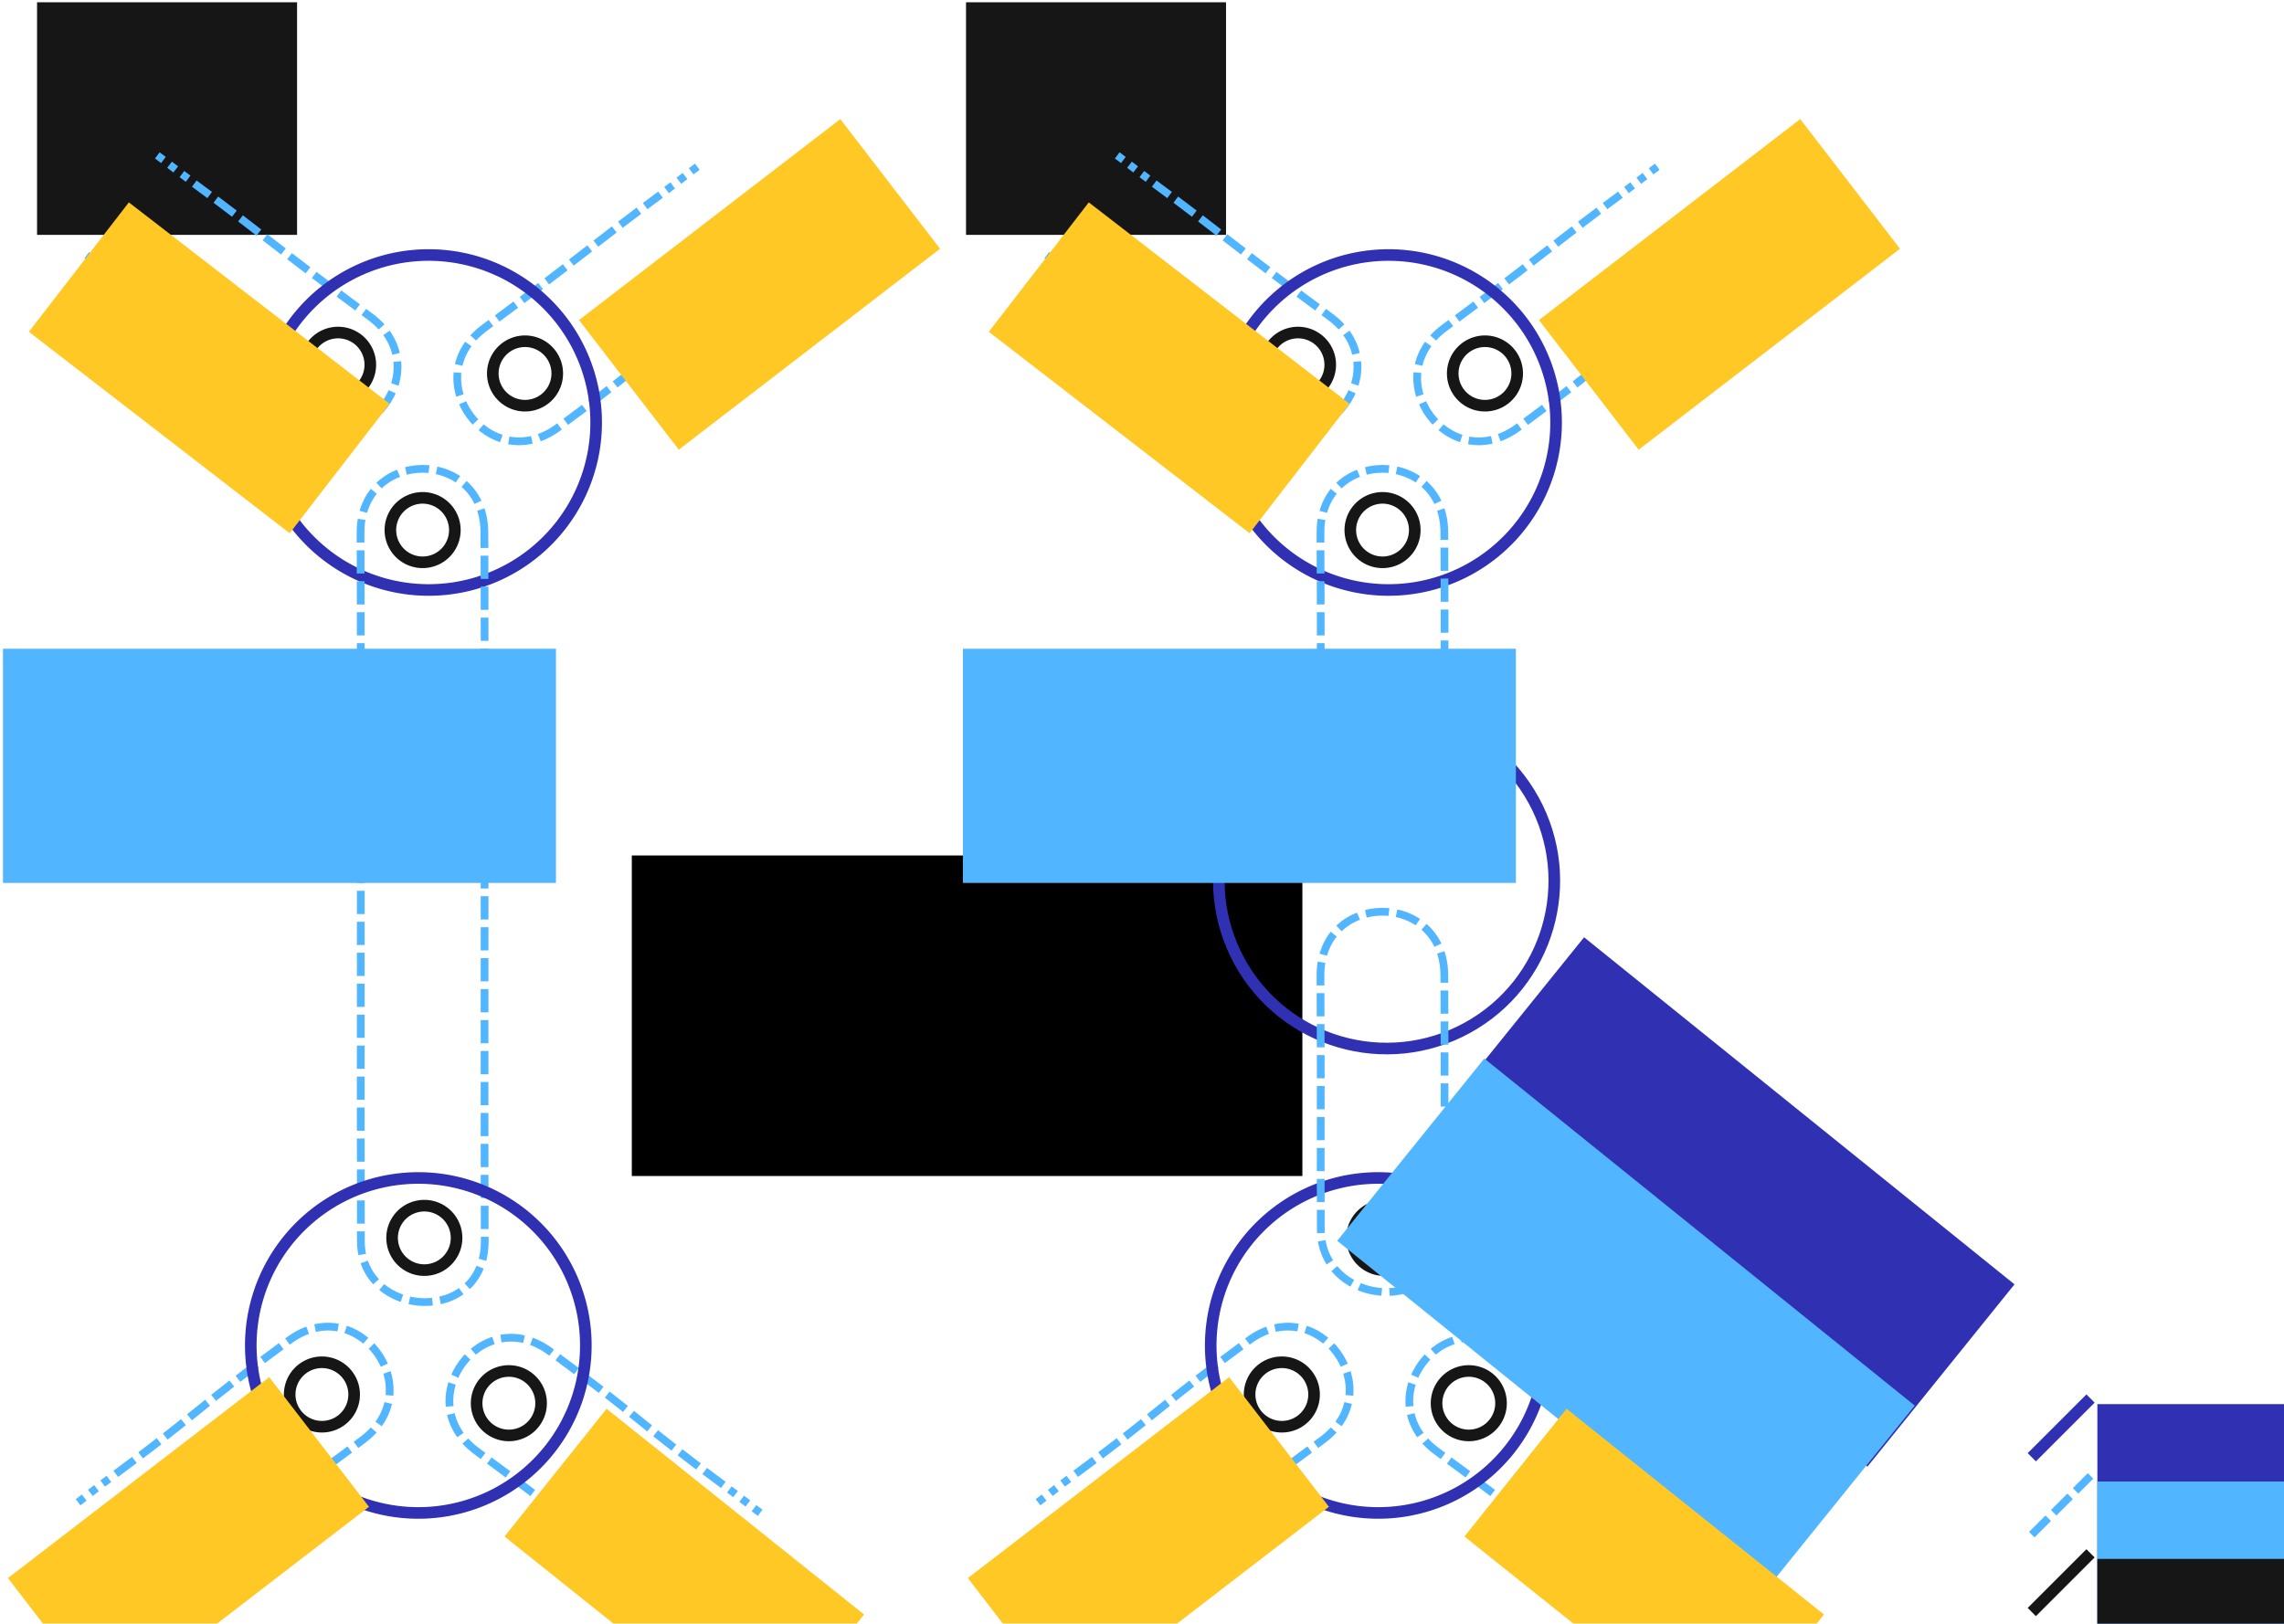 <?xml version="1.0" encoding="UTF-8" standalone="no"?>
<!-- Created with Inkscape (http://www.inkscape.org/) -->

<svg
   xmlns:dc="http://purl.org/dc/elements/1.1/"
   xmlns:cc="http://creativecommons.org/ns#"
   xmlns:rdf="http://www.w3.org/1999/02/22-rdf-syntax-ns#"
   xmlns:svg="http://www.w3.org/2000/svg"
   xmlns="http://www.w3.org/2000/svg"
   xmlns:xlink="http://www.w3.org/1999/xlink"
   xmlns:sodipodi="http://sodipodi.sourceforge.net/DTD/sodipodi-0.dtd"
   xmlns:inkscape="http://www.inkscape.org/namespaces/inkscape"
   width="295.039"
   height="209.776"
   id="svg2"
   version="1.1"
   inkscape:version="0.92.3 (unknown)"
   sodipodi:docname="add_new_node_edge.svg"
   inkscape:export-filename="/home/lucas/Dropbox/HITS/genesis/doc/img/tree/add_new_node_edge.png"
   inkscape:export-xdpi="201.76855"
   inkscape:export-ydpi="201.76855">
  <defs
     id="defs4">
    <linearGradient
       gradientTransform="translate(-180.06,391.952)"
       y2="47.948"
       x2="362.668"
       y1="169.715"
       x1="85.564"
       gradientUnits="userSpaceOnUse"
       id="linearGradient3851"
       xlink:href="#linearGradient3792"
       inkscape:collect="always" />
    <linearGradient
       id="linearGradient3792">
      <stop
         style="stop-color:#ffee6f;stop-opacity:1;"
         offset="0"
         id="stop3794" />
      <stop
         style="stop-color:#ffee6f;stop-opacity:0;"
         offset="1"
         id="stop3796" />
    </linearGradient>
    <linearGradient
       inkscape:collect="always"
       xlink:href="#linearGradient3792"
       id="linearGradient3798"
       x1="85.564"
       y1="169.715"
       x2="362.668"
       y2="47.948"
       gradientUnits="userSpaceOnUse" />
  </defs>
  <sodipodi:namedview
     id="base"
     pagecolor="#ffffff"
     bordercolor="#666666"
     borderopacity="1.0"
     inkscape:pageopacity="0.0"
     inkscape:pageshadow="2"
     inkscape:zoom="2.8"
     inkscape:cx="116.60735"
     inkscape:cy="107.34549"
     inkscape:document-units="px"
     inkscape:current-layer="layer1"
     showgrid="false"
     inkscape:snap-bbox="true"
     inkscape:bbox-paths="true"
     inkscape:bbox-nodes="true"
     inkscape:snap-bbox-edge-midpoints="true"
     inkscape:snap-bbox-midpoints="true"
     inkscape:window-width="1694"
     inkscape:window-height="1388"
     inkscape:window-x="51"
     inkscape:window-y="24"
     inkscape:window-maximized="0"
     fit-margin-top="0.5"
     fit-margin-left="0.5"
     fit-margin-right="0.5"
     fit-margin-bottom="0.5"
     inkscape:snap-global="true">
    <inkscape:grid
       type="xygrid"
       id="grid2985"
       empspacing="5"
       visible="true"
       enabled="true"
       snapvisiblegridlinesonly="true"
       originx="-298.96"
       originy="-414.166"
       spacingx="1"
       spacingy="1" />
  </sodipodi:namedview>
  <g
     inkscape:groupmode="layer"
     id="layer4"
     inkscape:label="colors"
     style="display:none"
     transform="translate(-298.96,-428.42)">
    <g
       transform="matrix(0.201,0,0,0.201,320.488,582.325)"
       id="layer1-5"
       inkscape:label="Layer 1">
      <rect
         y="152.362"
         x="82.857"
         height="174.286"
         width="188.571"
         id="rect4123"
         style="fill:#ffc824;fill-opacity:1;stroke:none" />
      <rect
         style="fill:#161616;fill-opacity:1;stroke:none"
         id="rect4633"
         width="188.571"
         height="174.286"
         x="540"
         y="152.362" />
      <rect
         y="173.105"
         x="104.07"
         height="75.761"
         width="75.761"
         id="rect3894"
         style="fill:#ffdd77;fill-opacity:1;stroke:none" />
      <rect
         y="152.362"
         x="311.429"
         height="174.286"
         width="188.571"
         id="rect3758"
         style="fill:#3030b3;fill-opacity:1;stroke:none" />
      <rect
         style="fill:#51b6ff;fill-opacity:1;stroke:none"
         id="rect3920"
         width="75.761"
         height="75.761"
         x="337.513"
         y="173.105" />
    </g>
  </g>
  <g
     inkscape:label="main"
     inkscape:groupmode="layer"
     id="layer1"
     style="display:inline"
     transform="translate(-298.96,-428.42)">
    <g
       transform="matrix(0.361,-0.932,0.932,0.361,-188.221,657.459)"
       id="g4452"
       inkscape:transform-center-x="-0.6835906"
       inkscape:transform-center-y="12.992762"
       style="stroke:#000000;stroke-width:1.5;stroke-miterlimit:4;stroke-opacity:1;stroke-dasharray:none" />
    <g
       id="g4918"
       transform="matrix(0.895,-0.445,-0.445,-0.895,329.135,1122.573)" />
    <flowRoot
       xml:space="preserve"
       id="flowRoot5000"
       style="font-style:normal;font-variant:normal;font-weight:normal;font-stretch:normal;line-height:0.01%;font-family:'Ubuntu Mono';-inkscape-font-specification:'Ubuntu Mono';letter-spacing:0px;word-spacing:0px;fill:#000000;fill-opacity:1;stroke:none"><flowRegion
         id="flowRegion5002"><rect
           id="rect5004"
           width="86.621"
           height="41.416"
           x="380.575"
           y="538.952" /></flowRegion><flowPara
         id="flowPara5006"
         style="font-size:10px;line-height:2.54"> </flowPara></flowRoot>    <flowRoot
       transform="translate(-70.01,-117.309)"
       style="font-style:normal;font-variant:normal;font-weight:normal;font-stretch:normal;line-height:0.01%;font-family:'Open Sans';-inkscape-font-specification:'Open Sans';letter-spacing:0px;word-spacing:0px;display:inline;fill:#161616;fill-opacity:1;stroke:none"
       id="flowRoot5097-1"
       xml:space="preserve"><flowRegion
         id="flowRegion5099-0"><rect
           style="font-style:normal;font-variant:normal;font-weight:normal;font-stretch:normal;font-family:'Open Sans';-inkscape-font-specification:'Open Sans';fill:#161616;fill-opacity:1"
           y="546.023"
           x="373.756"
           height="30.052"
           width="33.588"
           id="rect5101-4" /></flowRegion><flowPara
         style="font-size:10px;line-height:100%;fill:#161616;fill-opacity:1"
         id="flowPara5103-2">Before</flowPara></flowRoot>    <g
       id="g4327"
       transform="matrix(0.002,1,1,-0.002,48.996,-27.124)" />
    <g
       transform="matrix(0,1,-1,0,919.142,11.814)"
       id="g4414" />
    <flowRoot
       xml:space="preserve"
       id="flowRoot4129"
       style="font-style:normal;font-variant:normal;font-weight:normal;font-stretch:normal;line-height:0.01%;font-family:'Open Sans';-inkscape-font-specification:'Open Sans';letter-spacing:0px;word-spacing:0px;display:inline;fill:#161616;fill-opacity:1;stroke:none"
       transform="translate(49.99,-117.309)"><flowRegion
         id="flowRegion4131"><rect
           id="rect4133"
           width="33.588"
           height="30.052"
           x="373.756"
           y="546.023"
           style="font-style:normal;font-variant:normal;font-weight:normal;font-stretch:normal;font-family:'Open Sans';-inkscape-font-specification:'Open Sans';fill:#161616;fill-opacity:1" /></flowRegion><flowPara
         id="flowPara4135"
         style="font-size:10px;line-height:100%;fill:#161616;fill-opacity:1">After</flowPara></flowRoot>    <g
       id="g4644"
       transform="translate(-6,0)">
      <g
         transform="matrix(0,-1,1,0,-145.915,962.27)"
         id="g3959">
        <path
           sodipodi:nodetypes="cssc"
           inkscape:connector-curvature="0"
           id="path4958"
           d="m 497.273,466.845 c -8.3,11.274 -8.331,10.275 -17.224,22.355 -6.521,8.858 6.363,18.344 12.885,9.486 8.893,-12.08 11.264,-14.659 17.192,-22.712"
           style="fill:none;stroke:#51b6ff;stroke-width:1;stroke-linecap:butt;stroke-linejoin:miter;stroke-miterlimit:4;stroke-opacity:1;stroke-dasharray:3, 1;stroke-dashoffset:0;marker-start:none"
           inkscape:transform-center-y="-25.299858"
           inkscape:transform-center-x="-18.564446" />
        <path
           inkscape:transform-center-x="-18.564446"
           inkscape:transform-center-y="25.299859"
           style="fill:none;stroke:#51b6ff;stroke-width:1;stroke-linecap:butt;stroke-linejoin:miter;stroke-miterlimit:4;stroke-opacity:1;stroke-dasharray:3, 1;stroke-dashoffset:0;marker-start:none"
           d="m 495.844,545.325 c -8.3,-11.274 -8.331,-10.275 -17.224,-22.355 -6.521,-8.858 6.363,-18.344 12.885,-9.486 8.893,12.08 11.264,14.659 17.192,22.712"
           id="path4980"
           inkscape:connector-curvature="0"
           sodipodi:nodetypes="cssc" />
        <g
           id="g4389"
           transform="matrix(-0.89,0.455,-0.455,-0.89,936.095,752.282)">
          <path
             transform="matrix(0.833,0,0,0.833,111.167,103.227)"
             d="m 240,397.362 a 5,5 0 0 1 -5,5 5,5 0 0 1 -5,-5 5,5 0 0 1 5,-5 5,5 0 0 1 5,5 z"
             sodipodi:ry="5"
             sodipodi:rx="5"
             sodipodi:cy="397.36218"
             sodipodi:cx="235"
             id="path2987"
             style="color:#000000;fill:none;stroke:#161616;stroke-width:1.8;stroke-linecap:butt;stroke-linejoin:miter;stroke-miterlimit:4;stroke-opacity:1;stroke-dasharray:none;stroke-dashoffset:0;marker:none;visibility:visible;display:inline;overflow:visible;enable-background:accumulate"
             sodipodi:type="arc" />
          <path
             transform="matrix(0.833,0,0,0.833,99.167,82.227)"
             d="m 240,397.362 a 5,5 0 0 1 -5,5 5,5 0 0 1 -5,-5 5,5 0 0 1 5,-5 5,5 0 0 1 5,5 z"
             sodipodi:ry="5"
             sodipodi:rx="5"
             sodipodi:cy="397.36218"
             sodipodi:cx="235"
             id="path2987-3"
             style="color:#000000;fill:none;stroke:#161616;stroke-width:1.8;stroke-linecap:butt;stroke-linejoin:miter;stroke-miterlimit:4;stroke-opacity:1;stroke-dasharray:none;stroke-dashoffset:0;marker:none;visibility:visible;display:inline;overflow:visible;enable-background:accumulate"
             sodipodi:type="arc" />
          <path
             transform="matrix(0.833,0,0,0.833,87.167,103.227)"
             d="m 240,397.362 a 5,5 0 0 1 -5,5 5,5 0 0 1 -5,-5 5,5 0 0 1 5,-5 5,5 0 0 1 5,5 z"
             sodipodi:ry="5"
             sodipodi:rx="5"
             sodipodi:cy="397.36218"
             sodipodi:cx="235"
             id="path2987-6"
             style="color:#000000;fill:none;stroke:#161616;stroke-width:1.8;stroke-linecap:butt;stroke-linejoin:miter;stroke-miterlimit:4;stroke-opacity:1;stroke-dasharray:none;stroke-dashoffset:0;marker:none;visibility:visible;display:inline;overflow:visible;enable-background:accumulate"
             sodipodi:type="arc" />
          <path
             transform="matrix(0.866,0,0,0.866,39.424,57.112)"
             d="m 320,427.362 a 25,25 0 0 1 -25,25 25,25 0 0 1 -25,-25 25,25 0 0 1 25,-25 25,25 0 0 1 25,25 z"
             sodipodi:ry="25"
             sodipodi:rx="25"
             sodipodi:cy="427.36218"
             sodipodi:cx="295"
             id="path4293"
             style="color:#000000;fill:none;stroke:#3030b3;stroke-width:1.731;stroke-linecap:butt;stroke-linejoin:miter;stroke-miterlimit:4;stroke-opacity:1;stroke-dasharray:none;stroke-dashoffset:0;marker:none;visibility:visible;display:inline;overflow:visible;enable-background:accumulate"
             sodipodi:type="arc" />
        </g>
        <path
           sodipodi:nodetypes="cc"
           inkscape:connector-curvature="0"
           id="path3909"
           d="m 509.296,536.972 c 1.558,2.116 1.974,2.568 3.012,3.979"
           style="fill:none;stroke:#51b6ff;stroke-width:1;stroke-linecap:butt;stroke-linejoin:miter;stroke-miterlimit:4;stroke-opacity:1;stroke-dasharray:1, 1;stroke-dashoffset:0;marker-start:none"
           inkscape:transform-center-y="4.4328344"
           inkscape:transform-center-x="-3.2527106" />
        <path
           inkscape:transform-center-x="-3.2527106"
           inkscape:transform-center-y="4.4328344"
           style="fill:none;stroke:#51b6ff;stroke-width:1;stroke-linecap:butt;stroke-linejoin:miter;stroke-miterlimit:4;stroke-opacity:1;stroke-dasharray:1, 1;stroke-dashoffset:0;marker-start:none"
           d="m 496.501,546.214 c 1.558,2.116 1.974,2.568 3.012,3.979"
           id="path3911"
           inkscape:connector-curvature="0"
           sodipodi:nodetypes="cc" />
        <path
           inkscape:transform-center-x="-3.2527106"
           inkscape:transform-center-y="-4.4328344"
           style="fill:none;stroke:#51b6ff;stroke-width:1;stroke-linecap:butt;stroke-linejoin:miter;stroke-miterlimit:4;stroke-opacity:1;stroke-dasharray:1, 1;stroke-dashoffset:0;marker-start:none"
           d="m 510.76,475.175 c 1.558,-2.116 1.974,-2.568 3.012,-3.979"
           id="path3913"
           inkscape:connector-curvature="0"
           sodipodi:nodetypes="cc" />
        <path
           sodipodi:nodetypes="cc"
           inkscape:connector-curvature="0"
           id="path3915"
           d="m 497.867,466.068 c 1.558,-2.116 1.974,-2.568 3.012,-3.979"
           style="fill:none;stroke:#51b6ff;stroke-width:1;stroke-linecap:butt;stroke-linejoin:miter;stroke-miterlimit:4;stroke-opacity:1;stroke-dasharray:1, 1;stroke-dashoffset:0;marker-start:none"
           inkscape:transform-center-y="-4.4328344"
           inkscape:transform-center-x="-3.2527106" />
      </g>
    </g>
    <path
       style="fill:none;stroke:#51b6ff;stroke-width:1;stroke-linecap:butt;stroke-linejoin:miter;stroke-miterlimit:4;stroke-opacity:1;stroke-dasharray:3, 1;stroke-dashoffset:0;marker-start:none;display:inline"
       d="m 361.534,497.206 c -0.056,-11 -16.056,-10.918 -16,0.082 0.077,15 -0.007,81.536 0.044,91.536 0.051,10 16.056,10.918 16,-0.082 -0.071,-14 0.033,-76.536 -0.044,-91.536 z"
       id="path4489-5"
       inkscape:connector-curvature="0"
       sodipodi:nodetypes="sssss"
       inkscape:transform-center-y="-30.511496"
       inkscape:transform-center-x="0.15481989" />
    <g
       transform="matrix(-1,0,0,-1,713.326,1085.273)"
       id="g3981">
      <g
         id="g3983"
         transform="matrix(0,-1,1,0,-145.915,962.27)">
        <path
           inkscape:transform-center-x="-18.564446"
           inkscape:transform-center-y="-25.299858"
           style="fill:none;stroke:#51b6ff;stroke-width:1;stroke-linecap:butt;stroke-linejoin:miter;stroke-miterlimit:4;stroke-opacity:1;stroke-dasharray:3, 1;stroke-dashoffset:0;marker-start:none"
           d="m 497.273,466.845 c -8.3,11.274 -8.331,10.275 -17.224,22.355 -6.521,8.858 6.363,18.344 12.885,9.486 8.893,-12.08 11.264,-14.659 17.192,-22.712"
           id="path3985"
           inkscape:connector-curvature="0"
           sodipodi:nodetypes="cssc" />
        <path
           sodipodi:nodetypes="cssc"
           inkscape:connector-curvature="0"
           id="path3987"
           d="m 495.844,545.325 c -8.3,-11.274 -8.331,-10.275 -17.224,-22.355 -6.521,-8.858 6.363,-18.344 12.885,-9.486 8.893,12.08 11.264,14.659 17.192,22.712"
           style="fill:none;stroke:#51b6ff;stroke-width:1;stroke-linecap:butt;stroke-linejoin:miter;stroke-miterlimit:4;stroke-opacity:1;stroke-dasharray:3, 1;stroke-dashoffset:0;marker-start:none"
           inkscape:transform-center-y="25.299859"
           inkscape:transform-center-x="-18.564446" />
        <g
           transform="matrix(-0.89,0.455,-0.455,-0.89,936.095,752.282)"
           id="g3989">
          <path
             sodipodi:type="arc"
             style="color:#000000;fill:none;stroke:#161616;stroke-width:1.8;stroke-linecap:butt;stroke-linejoin:miter;stroke-miterlimit:4;stroke-opacity:1;stroke-dasharray:none;stroke-dashoffset:0;marker:none;visibility:visible;display:inline;overflow:visible;enable-background:accumulate"
             id="path3991"
             sodipodi:cx="235"
             sodipodi:cy="397.36218"
             sodipodi:rx="5"
             sodipodi:ry="5"
             d="m 240,397.362 a 5,5 0 0 1 -5,5 5,5 0 0 1 -5,-5 5,5 0 0 1 5,-5 5,5 0 0 1 5,5 z"
             transform="matrix(0.833,0,0,0.833,111.167,103.227)" />
          <path
             sodipodi:type="arc"
             style="color:#000000;fill:none;stroke:#161616;stroke-width:1.8;stroke-linecap:butt;stroke-linejoin:miter;stroke-miterlimit:4;stroke-opacity:1;stroke-dasharray:none;stroke-dashoffset:0;marker:none;visibility:visible;display:inline;overflow:visible;enable-background:accumulate"
             id="path3993"
             sodipodi:cx="235"
             sodipodi:cy="397.36218"
             sodipodi:rx="5"
             sodipodi:ry="5"
             d="m 240,397.362 a 5,5 0 0 1 -5,5 5,5 0 0 1 -5,-5 5,5 0 0 1 5,-5 5,5 0 0 1 5,5 z"
             transform="matrix(0.833,0,0,0.833,99.167,82.227)" />
          <path
             sodipodi:type="arc"
             style="color:#000000;fill:none;stroke:#161616;stroke-width:1.8;stroke-linecap:butt;stroke-linejoin:miter;stroke-miterlimit:4;stroke-opacity:1;stroke-dasharray:none;stroke-dashoffset:0;marker:none;visibility:visible;display:inline;overflow:visible;enable-background:accumulate"
             id="path3995"
             sodipodi:cx="235"
             sodipodi:cy="397.36218"
             sodipodi:rx="5"
             sodipodi:ry="5"
             d="m 240,397.362 a 5,5 0 0 1 -5,5 5,5 0 0 1 -5,-5 5,5 0 0 1 5,-5 5,5 0 0 1 5,5 z"
             transform="matrix(0.833,0,0,0.833,87.167,103.227)" />
          <path
             sodipodi:type="arc"
             style="color:#000000;fill:none;stroke:#3030b3;stroke-width:1.731;stroke-linecap:butt;stroke-linejoin:miter;stroke-miterlimit:4;stroke-opacity:1;stroke-dasharray:none;stroke-dashoffset:0;marker:none;visibility:visible;display:inline;overflow:visible;enable-background:accumulate"
             id="path3997"
             sodipodi:cx="295"
             sodipodi:cy="427.36218"
             sodipodi:rx="25"
             sodipodi:ry="25"
             d="m 320,427.362 a 25,25 0 0 1 -25,25 25,25 0 0 1 -25,-25 25,25 0 0 1 25,-25 25,25 0 0 1 25,25 z"
             transform="matrix(0.866,0,0,0.866,39.424,57.112)" />
        </g>
        <path
           inkscape:transform-center-x="-3.2527106"
           inkscape:transform-center-y="4.4328344"
           style="fill:none;stroke:#51b6ff;stroke-width:1;stroke-linecap:butt;stroke-linejoin:miter;stroke-miterlimit:4;stroke-opacity:1;stroke-dasharray:1, 1;stroke-dashoffset:0;marker-start:none"
           d="m 509.296,536.972 c 1.558,2.116 1.974,2.568 3.012,3.979"
           id="path3999"
           inkscape:connector-curvature="0"
           sodipodi:nodetypes="cc" />
        <path
           sodipodi:nodetypes="cc"
           inkscape:connector-curvature="0"
           id="path4001"
           d="m 496.501,546.214 c 1.558,2.116 1.974,2.568 3.012,3.979"
           style="fill:none;stroke:#51b6ff;stroke-width:1;stroke-linecap:butt;stroke-linejoin:miter;stroke-miterlimit:4;stroke-opacity:1;stroke-dasharray:1, 1;stroke-dashoffset:0;marker-start:none"
           inkscape:transform-center-y="4.4328344"
           inkscape:transform-center-x="-3.2527106" />
        <path
           sodipodi:nodetypes="cc"
           inkscape:connector-curvature="0"
           id="path4003"
           d="m 510.76,475.175 c 1.558,-2.116 1.974,-2.568 3.012,-3.979"
           style="fill:none;stroke:#51b6ff;stroke-width:1;stroke-linecap:butt;stroke-linejoin:miter;stroke-miterlimit:4;stroke-opacity:1;stroke-dasharray:1, 1;stroke-dashoffset:0;marker-start:none"
           inkscape:transform-center-y="-4.4328344"
           inkscape:transform-center-x="-3.2527106" />
        <path
           inkscape:transform-center-x="-3.2527106"
           inkscape:transform-center-y="-4.4328344"
           style="fill:none;stroke:#51b6ff;stroke-width:1;stroke-linecap:butt;stroke-linejoin:miter;stroke-miterlimit:4;stroke-opacity:1;stroke-dasharray:1, 1;stroke-dashoffset:0;marker-start:none"
           d="m 497.867,466.068 c 1.558,-2.116 1.974,-2.568 3.012,-3.979"
           id="path4005"
           inkscape:connector-curvature="0"
           sodipodi:nodetypes="cc" />
      </g>
    </g>
    <g
       transform="translate(118,0)"
       id="g4023">
      <g
         id="g4026"
         transform="matrix(0,-1,1,0,-145.915,962.27)">
        <path
           inkscape:transform-center-x="-18.564446"
           inkscape:transform-center-y="-25.299858"
           style="fill:none;stroke:#51b6ff;stroke-width:1;stroke-linecap:butt;stroke-linejoin:miter;stroke-miterlimit:4;stroke-opacity:1;stroke-dasharray:3, 1;stroke-dashoffset:0;marker-start:none"
           d="m 497.273,466.845 c -8.3,11.274 -8.331,10.275 -17.224,22.355 -6.521,8.858 6.363,18.344 12.885,9.486 8.893,-12.08 11.264,-14.659 17.192,-22.712"
           id="path4028"
           inkscape:connector-curvature="0"
           sodipodi:nodetypes="cssc" />
        <path
           sodipodi:nodetypes="cssc"
           inkscape:connector-curvature="0"
           id="path4030"
           d="m 495.844,545.325 c -8.3,-11.274 -8.331,-10.275 -17.224,-22.355 -6.521,-8.858 6.363,-18.344 12.885,-9.486 8.893,12.08 11.264,14.659 17.192,22.712"
           style="fill:none;stroke:#51b6ff;stroke-width:1;stroke-linecap:butt;stroke-linejoin:miter;stroke-miterlimit:4;stroke-opacity:1;stroke-dasharray:3, 1;stroke-dashoffset:0;marker-start:none"
           inkscape:transform-center-y="25.299859"
           inkscape:transform-center-x="-18.564446" />
        <g
           transform="matrix(-0.89,0.455,-0.455,-0.89,936.095,752.282)"
           id="g4032">
          <path
             sodipodi:type="arc"
             style="color:#000000;fill:none;stroke:#161616;stroke-width:1.8;stroke-linecap:butt;stroke-linejoin:miter;stroke-miterlimit:4;stroke-opacity:1;stroke-dasharray:none;stroke-dashoffset:0;marker:none;visibility:visible;display:inline;overflow:visible;enable-background:accumulate"
             id="path4034"
             sodipodi:cx="235"
             sodipodi:cy="397.36218"
             sodipodi:rx="5"
             sodipodi:ry="5"
             d="m 240,397.362 a 5,5 0 0 1 -5,5 5,5 0 0 1 -5,-5 5,5 0 0 1 5,-5 5,5 0 0 1 5,5 z"
             transform="matrix(0.833,0,0,0.833,111.167,103.227)" />
          <path
             sodipodi:type="arc"
             style="color:#000000;fill:none;stroke:#161616;stroke-width:1.8;stroke-linecap:butt;stroke-linejoin:miter;stroke-miterlimit:4;stroke-opacity:1;stroke-dasharray:none;stroke-dashoffset:0;marker:none;visibility:visible;display:inline;overflow:visible;enable-background:accumulate"
             id="path4036"
             sodipodi:cx="235"
             sodipodi:cy="397.36218"
             sodipodi:rx="5"
             sodipodi:ry="5"
             d="m 240,397.362 a 5,5 0 0 1 -5,5 5,5 0 0 1 -5,-5 5,5 0 0 1 5,-5 5,5 0 0 1 5,5 z"
             transform="matrix(0.833,0,0,0.833,99.167,82.227)" />
          <path
             sodipodi:type="arc"
             style="color:#000000;fill:none;stroke:#161616;stroke-width:1.8;stroke-linecap:butt;stroke-linejoin:miter;stroke-miterlimit:4;stroke-opacity:1;stroke-dasharray:none;stroke-dashoffset:0;marker:none;visibility:visible;display:inline;overflow:visible;enable-background:accumulate"
             id="path4038"
             sodipodi:cx="235"
             sodipodi:cy="397.36218"
             sodipodi:rx="5"
             sodipodi:ry="5"
             d="m 240,397.362 a 5,5 0 0 1 -5,5 5,5 0 0 1 -5,-5 5,5 0 0 1 5,-5 5,5 0 0 1 5,5 z"
             transform="matrix(0.833,0,0,0.833,87.167,103.227)" />
          <path
             sodipodi:type="arc"
             style="color:#000000;fill:none;stroke:#3030b3;stroke-width:1.731;stroke-linecap:butt;stroke-linejoin:miter;stroke-miterlimit:4;stroke-opacity:1;stroke-dasharray:none;stroke-dashoffset:0;marker:none;visibility:visible;display:inline;overflow:visible;enable-background:accumulate"
             id="path4040"
             sodipodi:cx="295"
             sodipodi:cy="427.36218"
             sodipodi:rx="25"
             sodipodi:ry="25"
             d="m 320,427.362 a 25,25 0 0 1 -25,25 25,25 0 0 1 -25,-25 25,25 0 0 1 25,-25 25,25 0 0 1 25,25 z"
             transform="matrix(0.866,0,0,0.866,39.424,57.112)" />
        </g>
        <path
           inkscape:transform-center-x="-3.2527106"
           inkscape:transform-center-y="4.4328344"
           style="fill:none;stroke:#51b6ff;stroke-width:1;stroke-linecap:butt;stroke-linejoin:miter;stroke-miterlimit:4;stroke-opacity:1;stroke-dasharray:1, 1;stroke-dashoffset:0;marker-start:none"
           d="m 509.296,536.972 c 1.558,2.116 1.974,2.568 3.012,3.979"
           id="path4042"
           inkscape:connector-curvature="0"
           sodipodi:nodetypes="cc" />
        <path
           sodipodi:nodetypes="cc"
           inkscape:connector-curvature="0"
           id="path4044"
           d="m 496.501,546.214 c 1.558,2.116 1.974,2.568 3.012,3.979"
           style="fill:none;stroke:#51b6ff;stroke-width:1;stroke-linecap:butt;stroke-linejoin:miter;stroke-miterlimit:4;stroke-opacity:1;stroke-dasharray:1, 1;stroke-dashoffset:0;marker-start:none"
           inkscape:transform-center-y="4.4328344"
           inkscape:transform-center-x="-3.2527106" />
        <path
           sodipodi:nodetypes="cc"
           inkscape:connector-curvature="0"
           id="path4046"
           d="m 510.76,475.175 c 1.558,-2.116 1.974,-2.568 3.012,-3.979"
           style="fill:none;stroke:#51b6ff;stroke-width:1;stroke-linecap:butt;stroke-linejoin:miter;stroke-miterlimit:4;stroke-opacity:1;stroke-dasharray:1, 1;stroke-dashoffset:0;marker-start:none"
           inkscape:transform-center-y="-4.4328344"
           inkscape:transform-center-x="-3.2527106" />
        <path
           inkscape:transform-center-x="-3.2527106"
           inkscape:transform-center-y="-4.4328344"
           style="fill:none;stroke:#51b6ff;stroke-width:1;stroke-linecap:butt;stroke-linejoin:miter;stroke-miterlimit:4;stroke-opacity:1;stroke-dasharray:1, 1;stroke-dashoffset:0;marker-start:none"
           d="m 497.867,466.068 c 1.558,-2.116 1.974,-2.568 3.012,-3.979"
           id="path4048"
           inkscape:connector-curvature="0"
           sodipodi:nodetypes="cc" />
      </g>
    </g>
    <path
       inkscape:transform-center-x="0.15481989"
       inkscape:transform-center-y="-30.511496"
       sodipodi:nodetypes="cssssc"
       inkscape:connector-curvature="0"
       id="path4050"
       d="m 485.534,497.206 c -0.056,-11 -16.056,-10.918 -16,0.082 0.077,15 -0.007,22.821 0.044,32.821 0.051,10 16.056,11.297 16,0.297 -0.071,-14 0.033,-18.2 -0.044,-33.2 z"
       style="fill:none;stroke:#51b6ff;stroke-width:1;stroke-linecap:butt;stroke-linejoin:miter;stroke-miterlimit:4;stroke-opacity:1;stroke-dasharray:3, 1;stroke-dashoffset:0;marker-start:none;display:inline" />
    <g
       id="g4052"
       transform="matrix(-1,0,0,-1,837.326,1085.273)">
      <g
         transform="matrix(0,-1,1,0,-145.915,962.27)"
         id="g4054">
        <path
           sodipodi:nodetypes="cssc"
           inkscape:connector-curvature="0"
           id="path4056"
           d="m 497.273,466.845 c -8.3,11.274 -8.331,10.275 -17.224,22.355 -6.521,8.858 6.363,18.344 12.885,9.486 8.893,-12.08 11.264,-14.659 17.192,-22.712"
           style="fill:none;stroke:#51b6ff;stroke-width:1;stroke-linecap:butt;stroke-linejoin:miter;stroke-miterlimit:4;stroke-opacity:1;stroke-dasharray:3, 1;stroke-dashoffset:0;marker-start:none"
           inkscape:transform-center-y="-25.299858"
           inkscape:transform-center-x="-18.564446" />
        <path
           inkscape:transform-center-x="-18.564446"
           inkscape:transform-center-y="25.299859"
           style="fill:none;stroke:#51b6ff;stroke-width:1;stroke-linecap:butt;stroke-linejoin:miter;stroke-miterlimit:4;stroke-opacity:1;stroke-dasharray:3, 1;stroke-dashoffset:0;marker-start:none"
           d="m 495.844,545.325 c -8.3,-11.274 -8.331,-10.275 -17.224,-22.355 -6.521,-8.858 6.363,-18.344 12.885,-9.486 8.893,12.08 11.264,14.659 17.192,22.712"
           id="path4058"
           inkscape:connector-curvature="0"
           sodipodi:nodetypes="cssc" />
        <g
           id="g4060"
           transform="matrix(-0.89,0.455,-0.455,-0.89,936.095,752.282)">
          <path
             transform="matrix(0.833,0,0,0.833,111.167,103.227)"
             d="m 240,397.362 a 5,5 0 0 1 -5,5 5,5 0 0 1 -5,-5 5,5 0 0 1 5,-5 5,5 0 0 1 5,5 z"
             sodipodi:ry="5"
             sodipodi:rx="5"
             sodipodi:cy="397.36218"
             sodipodi:cx="235"
             id="path4062"
             style="color:#000000;fill:none;stroke:#161616;stroke-width:1.8;stroke-linecap:butt;stroke-linejoin:miter;stroke-miterlimit:4;stroke-opacity:1;stroke-dasharray:none;stroke-dashoffset:0;marker:none;visibility:visible;display:inline;overflow:visible;enable-background:accumulate"
             sodipodi:type="arc" />
          <path
             transform="matrix(0.833,0,0,0.833,99.167,82.227)"
             d="m 240,397.362 a 5,5 0 0 1 -5,5 5,5 0 0 1 -5,-5 5,5 0 0 1 5,-5 5,5 0 0 1 5,5 z"
             sodipodi:ry="5"
             sodipodi:rx="5"
             sodipodi:cy="397.36218"
             sodipodi:cx="235"
             id="path4064"
             style="color:#000000;fill:none;stroke:#161616;stroke-width:1.8;stroke-linecap:butt;stroke-linejoin:miter;stroke-miterlimit:4;stroke-opacity:1;stroke-dasharray:none;stroke-dashoffset:0;marker:none;visibility:visible;display:inline;overflow:visible;enable-background:accumulate"
             sodipodi:type="arc" />
          <path
             transform="matrix(0.833,0,0,0.833,87.167,103.227)"
             d="m 240,397.362 a 5,5 0 0 1 -5,5 5,5 0 0 1 -5,-5 5,5 0 0 1 5,-5 5,5 0 0 1 5,5 z"
             sodipodi:ry="5"
             sodipodi:rx="5"
             sodipodi:cy="397.36218"
             sodipodi:cx="235"
             id="path4066"
             style="color:#000000;fill:none;stroke:#161616;stroke-width:1.8;stroke-linecap:butt;stroke-linejoin:miter;stroke-miterlimit:4;stroke-opacity:1;stroke-dasharray:none;stroke-dashoffset:0;marker:none;visibility:visible;display:inline;overflow:visible;enable-background:accumulate"
             sodipodi:type="arc" />
          <path
             transform="matrix(0.866,0,0,0.866,39.424,57.112)"
             d="m 320,427.362 a 25,25 0 0 1 -25,25 25,25 0 0 1 -25,-25 25,25 0 0 1 25,-25 25,25 0 0 1 25,25 z"
             sodipodi:ry="25"
             sodipodi:rx="25"
             sodipodi:cy="427.36218"
             sodipodi:cx="295"
             id="path4068"
             style="color:#000000;fill:none;stroke:#3030b3;stroke-width:1.731;stroke-linecap:butt;stroke-linejoin:miter;stroke-miterlimit:4;stroke-opacity:1;stroke-dasharray:none;stroke-dashoffset:0;marker:none;visibility:visible;display:inline;overflow:visible;enable-background:accumulate"
             sodipodi:type="arc" />
        </g>
        <path
           sodipodi:nodetypes="cc"
           inkscape:connector-curvature="0"
           id="path4070"
           d="m 509.296,536.972 c 1.558,2.116 1.974,2.568 3.012,3.979"
           style="fill:none;stroke:#51b6ff;stroke-width:1;stroke-linecap:butt;stroke-linejoin:miter;stroke-miterlimit:4;stroke-opacity:1;stroke-dasharray:1, 1;stroke-dashoffset:0;marker-start:none"
           inkscape:transform-center-y="4.4328344"
           inkscape:transform-center-x="-3.2527106" />
        <path
           inkscape:transform-center-x="-3.2527106"
           inkscape:transform-center-y="4.4328344"
           style="fill:none;stroke:#51b6ff;stroke-width:1;stroke-linecap:butt;stroke-linejoin:miter;stroke-miterlimit:4;stroke-opacity:1;stroke-dasharray:1, 1;stroke-dashoffset:0;marker-start:none"
           d="m 496.501,546.214 c 1.558,2.116 1.974,2.568 3.012,3.979"
           id="path4072"
           inkscape:connector-curvature="0"
           sodipodi:nodetypes="cc" />
        <path
           inkscape:transform-center-x="-3.2527106"
           inkscape:transform-center-y="-4.4328344"
           style="fill:none;stroke:#51b6ff;stroke-width:1;stroke-linecap:butt;stroke-linejoin:miter;stroke-miterlimit:4;stroke-opacity:1;stroke-dasharray:1, 1;stroke-dashoffset:0;marker-start:none"
           d="m 510.76,475.175 c 1.558,-2.116 1.974,-2.568 3.012,-3.979"
           id="path4074"
           inkscape:connector-curvature="0"
           sodipodi:nodetypes="cc" />
        <path
           sodipodi:nodetypes="cc"
           inkscape:connector-curvature="0"
           id="path4076"
           d="m 497.867,466.068 c 1.558,-2.116 1.974,-2.568 3.012,-3.979"
           style="fill:none;stroke:#51b6ff;stroke-width:1;stroke-linecap:butt;stroke-linejoin:miter;stroke-miterlimit:4;stroke-opacity:1;stroke-dasharray:1, 1;stroke-dashoffset:0;marker-start:none"
           inkscape:transform-center-y="-4.4328344"
           inkscape:transform-center-x="-3.2527106" />
      </g>
    </g>
    <g
       transform="matrix(-1,0,0,-1,917.326,1005.273)"
       id="g4118">
      <g
         id="g4120"
         transform="matrix(0,-1,1,0,-145.915,962.27)">
        <g
           transform="matrix(-0.481,-0.877,0.877,-0.481,266.325,1042.513)"
           id="g4126">
          <circle
             style="color:#000000;fill:none;stroke:#161616;stroke-width:1.8;stroke-linecap:butt;stroke-linejoin:miter;stroke-miterlimit:4;stroke-opacity:1;stroke-dasharray:none;stroke-dashoffset:0;marker:none;visibility:visible;display:inline;overflow:visible;enable-background:accumulate"
             id="path4130"
             transform="matrix(0.833,0,0,0.833,99.167,82.227)"
             sodipodi:type="arc"
             sodipodi:ry="5"
             sodipodi:rx="5"
             sodipodi:cy="397.36218"
             sodipodi:cx="235"
             d="m 240,397.362 a 5,5 0 0 1 -5,5 5,5 0 0 1 -5,-5 5,5 0 0 1 5,-5 5,5 0 0 1 5,5 z" />
          <circle
             style="color:#000000;fill:none;stroke:#161616;stroke-width:1.8;stroke-linecap:butt;stroke-linejoin:miter;stroke-miterlimit:4;stroke-opacity:1;stroke-dasharray:none;stroke-dashoffset:0;marker:none;visibility:visible;display:inline;overflow:visible;enable-background:accumulate"
             id="path4132"
             transform="matrix(0.833,0,0,0.833,87.167,103.227)"
             sodipodi:type="arc"
             sodipodi:ry="5"
             sodipodi:rx="5"
             sodipodi:cy="397.36218"
             sodipodi:cx="235"
             d="m 240,397.362 a 5,5 0 0 1 -5,5 5,5 0 0 1 -5,-5 5,5 0 0 1 5,-5 5,5 0 0 1 5,5 z" />
          <circle
             style="color:#000000;display:inline;overflow:visible;visibility:visible;fill:none;stroke:#3030b3;stroke-width:1.5;stroke-linecap:butt;stroke-linejoin:miter;stroke-miterlimit:4;stroke-dasharray:none;stroke-dashoffset:0;stroke-opacity:1;marker:none;enable-background:accumulate"
             id="path4134"
             cx="288.924"
             cy="424.032"
             r="21.659" />
        </g>
      </g>
    </g>
    <path
       style="fill:none;stroke:#51b6ff;stroke-width:1;stroke-linecap:butt;stroke-linejoin:miter;stroke-miterlimit:4;stroke-opacity:1;stroke-dasharray:3, 1;stroke-dashoffset:0;marker-start:none;display:inline"
       d="m 485.534,554.428 c -0.056,-11 -16.056,-10.918 -16,0.082 0.077,15 -0.007,22.821 0.044,32.821 0.051,10 16.056,11.297 16,0.297 -0.071,-14 0.033,-18.2 -0.044,-33.2 z"
       id="path4144"
       inkscape:connector-curvature="0"
       sodipodi:nodetypes="cssssc"
       inkscape:transform-center-y="-30.511496"
       inkscape:transform-center-x="0.15481989" />
    <flowRoot
       xml:space="preserve"
       id="flowRoot3852-3"
       style="font-style:normal;font-variant:normal;font-weight:normal;font-stretch:normal;line-height:0.01%;font-family:'Open Sans';-inkscape-font-specification:'Open Sans';letter-spacing:0px;word-spacing:0px;display:inline;fill:#51b6ff;fill-opacity:1;stroke:none"
       transform="translate(-74.412,-33.781)"><flowRegion
         id="flowRegion3854-6"><rect
           id="rect3856-7"
           width="71.432"
           height="30.259"
           x="373.756"
           y="546.023"
           style="font-style:normal;font-variant:normal;font-weight:normal;font-stretch:normal;font-family:'Open Sans';-inkscape-font-specification:'Open Sans';fill:#51b6ff;fill-opacity:1" /></flowRegion><flowPara
         id="flowPara3858-5"
         style="font-size:8px;line-height:100%;fill:#51b6ff;fill-opacity:1">target_edge</flowPara></flowRoot>    <flowRoot
       transform="translate(49.588,-33.781)"
       style="font-style:normal;font-variant:normal;font-weight:normal;font-stretch:normal;line-height:0.01%;font-family:'Open Sans';-inkscape-font-specification:'Open Sans';letter-spacing:0px;word-spacing:0px;display:inline;fill:#51b6ff;fill-opacity:1;stroke:none"
       id="flowRoot4078"
       xml:space="preserve"><flowRegion
         id="flowRegion4080"><rect
           style="font-style:normal;font-variant:normal;font-weight:normal;font-stretch:normal;font-family:'Open Sans';-inkscape-font-specification:'Open Sans';fill:#51b6ff;fill-opacity:1"
           y="546.023"
           x="373.756"
           height="30.259"
           width="71.432"
           id="rect4082" /></flowRegion><flowPara
         style="font-size:8px;line-height:100%;fill:#51b6ff;fill-opacity:1"
         id="flowPara4084">target_edge</flowPara></flowRoot>    <flowRoot
       transform="rotate(38.888,433.714,731.657)"
       style="font-style:normal;font-variant:normal;font-weight:normal;font-stretch:normal;line-height:0.01%;font-family:'Open Sans';-inkscape-font-specification:'Open Sans';letter-spacing:0px;word-spacing:0px;display:inline;fill:#3030b3;fill-opacity:1;stroke:none"
       id="flowRoot4168"
       xml:space="preserve"><flowRegion
         id="flowRegion4170"><rect
           style="font-style:normal;font-variant:normal;font-weight:normal;font-stretch:normal;font-family:'Open Sans';-inkscape-font-specification:'Open Sans';fill:#3030b3;fill-opacity:1"
           y="546.023"
           x="373.756"
           height="30.259"
           width="71.432"
           id="rect4172" /></flowRegion><flowPara
         style="font-size:8px;line-height:100%;fill:#3030b3;fill-opacity:1"
         id="flowPara4174">new inner node</flowPara></flowRoot>    <flowRoot
       xml:space="preserve"
       id="flowRoot4176"
       style="font-style:normal;font-variant:normal;font-weight:normal;font-stretch:normal;line-height:0.01%;font-family:'Open Sans';-inkscape-font-specification:'Open Sans';letter-spacing:0px;word-spacing:0px;display:inline;fill:#51b6ff;fill-opacity:1;stroke:none"
       transform="rotate(38.888,405.082,721.234)"><flowRegion
         id="flowRegion4178"><rect
           id="rect4180"
           width="71.432"
           height="30.259"
           x="373.756"
           y="546.023"
           style="font-style:normal;font-variant:normal;font-weight:normal;font-stretch:normal;font-family:'Open Sans';-inkscape-font-specification:'Open Sans';fill:#51b6ff;fill-opacity:1" /></flowRegion><flowPara
         id="flowPara4182"
         style="font-size:8px;line-height:100%;fill:#51b6ff;fill-opacity:1">new_edge</flowPara></flowRoot>  </g>
  <g
     inkscape:groupmode="layer"
     id="layer9"
     inkscape:label="legend"
     style="display:inline"
     transform="translate(3.173,-6.478)">
    <path
       style="fill:none;stroke:#3030b3;stroke-width:1.5;stroke-linecap:butt;stroke-linejoin:miter;stroke-miterlimit:4;stroke-opacity:1;stroke-dasharray:none;stroke-dashoffset:0;display:inline"
       d="m 259.286,194.765 7.589,-7.589"
       id="path3959"
       inkscape:connector-curvature="0" />
    <path
       style="fill:none;stroke:#51b6ff;stroke-width:1;stroke-linecap:butt;stroke-linejoin:miter;stroke-miterlimit:4;stroke-opacity:1;stroke-dasharray:3, 1;stroke-dashoffset:0;display:inline"
       d="m 259.286,204.765 7.589,-7.589"
       id="path3955"
       inkscape:connector-curvature="0" />
    <path
       inkscape:connector-curvature="0"
       id="path3961"
       d="m 259.286,214.765 7.589,-7.589"
       style="fill:none;stroke:#161616;stroke-width:1.5;stroke-linecap:butt;stroke-linejoin:miter;stroke-miterlimit:4;stroke-opacity:1;stroke-dasharray:none;stroke-dashoffset:0;display:inline" />
    <flowRoot
       transform="translate(-105.998,-358.123)"
       style="font-style:normal;font-variant:normal;font-weight:normal;font-stretch:normal;line-height:0.01%;font-family:'Open Sans';-inkscape-font-specification:'Open Sans';letter-spacing:0px;word-spacing:0px;display:inline;fill:#3030b3;fill-opacity:1;stroke:none"
       id="flowRoot5016"
       xml:space="preserve"><flowRegion
         id="flowRegion5018"><rect
           style="font-style:normal;font-variant:normal;font-weight:normal;font-stretch:normal;font-family:'Open Sans';-inkscape-font-specification:'Open Sans';fill:#3030b3;fill-opacity:1"
           y="546.023"
           x="373.756"
           height="30.259"
           width="71.432"
           id="rect5020" /></flowRegion><flowPara
         style="font-size:8px;line-height:100%;fill:#3030b3;fill-opacity:1"
         id="flowPara5022">Node</flowPara></flowRoot>    <flowRoot
       xml:space="preserve"
       id="flowRoot3976"
       style="font-style:normal;font-variant:normal;font-weight:normal;font-stretch:normal;line-height:0.01%;font-family:'Open Sans';-inkscape-font-specification:'Open Sans';letter-spacing:0px;word-spacing:0px;display:inline;fill:#51b6ff;fill-opacity:1;stroke:none"
       transform="translate(-105.998,-348.123)"><flowRegion
         id="flowRegion3978"><rect
           id="rect3980"
           width="71.432"
           height="30.259"
           x="373.756"
           y="546.023"
           style="font-style:normal;font-variant:normal;font-weight:normal;font-stretch:normal;font-family:'Open Sans';-inkscape-font-specification:'Open Sans';fill:#51b6ff;fill-opacity:1" /></flowRegion><flowPara
         id="flowPara3982"
         style="font-size:8px;line-height:100%;fill:#51b6ff;fill-opacity:1">Edge</flowPara></flowRoot>    <flowRoot
       transform="translate(-105.998,-338.123)"
       style="font-style:normal;font-variant:normal;font-weight:normal;font-stretch:normal;line-height:0.01%;font-family:'Open Sans';-inkscape-font-specification:'Open Sans';letter-spacing:0px;word-spacing:0px;display:inline;fill:#161616;fill-opacity:1;stroke:none"
       id="flowRoot3984"
       xml:space="preserve"><flowRegion
         id="flowRegion3986"><rect
           style="font-style:normal;font-variant:normal;font-weight:normal;font-stretch:normal;font-family:'Open Sans';-inkscape-font-specification:'Open Sans';fill:#161616;fill-opacity:1"
           y="546.023"
           x="373.756"
           height="30.259"
           width="71.432"
           id="rect3988" /></flowRegion><flowPara
         style="font-size:8px;line-height:100%;fill:#161616;fill-opacity:1"
         id="flowPara3990">Link</flowPara></flowRoot>  </g>
  <g
     inkscape:groupmode="layer"
     id="layer7"
     inkscape:label="simple"
     style="display:inline"
     transform="translate(3.173,-6.478)">
    <flowRoot
       transform="matrix(0.545,0.421,-0.421,0.545,39.651,-422.307)"
       style="font-style:normal;font-variant:normal;font-weight:normal;font-stretch:normal;line-height:0.01%;font-family:'Open Sans';-inkscape-font-specification:'Open Sans';letter-spacing:0px;word-spacing:0px;display:inline;fill:#ffc824;fill-opacity:1;stroke:none"
       id="flowRoot3690"
       xml:space="preserve"><flowRegion
         id="flowRegion3692"><rect
           style="font-style:normal;font-variant:normal;font-weight:normal;font-stretch:normal;font-family:'Open Sans';-inkscape-font-specification:'Open Sans';fill:#ffc824;fill-opacity:1"
           y="546.023"
           x="373.756"
           height="30.68"
           width="61.819"
           id="rect3694" /></flowRegion><flowPara
         style="font-size:11.614px;line-height:100%;fill:#ffc824;fill-opacity:1"
         id="flowPara3696">to root</flowPara></flowRoot>    <flowRoot
       xml:space="preserve"
       id="flowRoot3706"
       style="font-style:normal;font-variant:normal;font-weight:normal;font-stretch:normal;line-height:0.01%;font-family:'Open Sans';-inkscape-font-specification:'Open Sans';letter-spacing:0px;word-spacing:0px;display:inline;fill:#ffc824;fill-opacity:1;stroke:none"
       transform="matrix(0.546,-0.42,0.42,0.546,-361.778,-93.32)"><flowRegion
         id="flowRegion3708"><rect
           id="rect3710"
           width="61.819"
           height="30.68"
           x="373.756"
           y="546.023"
           style="font-style:normal;font-variant:normal;font-weight:normal;font-stretch:normal;font-family:'Open Sans';-inkscape-font-specification:'Open Sans';fill:#ffc824;fill-opacity:1" /></flowRegion><flowPara
         id="flowPara3712"
         style="font-size:11.614px;line-height:100%;fill:#ffc824;fill-opacity:1">subtree A</flowPara></flowRoot>    <flowRoot
       xml:space="preserve"
       id="flowRoot4007"
       style="font-style:normal;font-variant:normal;font-weight:normal;font-stretch:normal;line-height:0.01%;font-family:'Open Sans';-inkscape-font-specification:'Open Sans';letter-spacing:0px;word-spacing:0px;display:inline;fill:#ffc824;fill-opacity:1;stroke:none"
       transform="matrix(0.538,0.43,-0.43,0.538,108.896,-265.975)"><flowRegion
         id="flowRegion4009"><rect
           id="rect4011"
           width="61.819"
           height="30.68"
           x="373.756"
           y="546.023"
           style="font-style:normal;font-variant:normal;font-weight:normal;font-stretch:normal;font-family:'Open Sans';-inkscape-font-specification:'Open Sans';fill:#ffc824;fill-opacity:1" /></flowRegion><flowPara
         id="flowPara4013"
         style="font-size:11.614px;line-height:100%;fill:#ffc824;fill-opacity:1">subtree C</flowPara></flowRoot>    <flowRoot
       transform="matrix(0.546,-0.42,0.42,0.546,-435.549,69.227)"
       style="font-style:normal;font-variant:normal;font-weight:normal;font-stretch:normal;line-height:0.01%;font-family:'Open Sans';-inkscape-font-specification:'Open Sans';letter-spacing:0px;word-spacing:0px;display:inline;fill:#ffc824;fill-opacity:1;stroke:none"
       id="flowRoot4015"
       xml:space="preserve"><flowRegion
         id="flowRegion4017"><rect
           style="font-style:normal;font-variant:normal;font-weight:normal;font-stretch:normal;font-family:'Open Sans';-inkscape-font-specification:'Open Sans';fill:#ffc824;fill-opacity:1"
           y="546.023"
           x="373.756"
           height="30.68"
           width="61.819"
           id="rect4019" /></flowRegion><flowPara
         style="font-size:11.614px;line-height:100%;fill:#ffc824;fill-opacity:1"
         id="flowPara4021">subtree B</flowPara></flowRoot>    <flowRoot
       xml:space="preserve"
       id="flowRoot4086"
       style="font-style:normal;font-variant:normal;font-weight:normal;font-stretch:normal;line-height:0.01%;font-family:'Open Sans';-inkscape-font-specification:'Open Sans';letter-spacing:0px;word-spacing:0px;display:inline;fill:#ffc824;fill-opacity:1;stroke:none"
       transform="matrix(0.545,0.421,-0.421,0.545,163.651,-422.307)"><flowRegion
         id="flowRegion4088"><rect
           id="rect4090"
           width="61.819"
           height="30.68"
           x="373.756"
           y="546.023"
           style="font-style:normal;font-variant:normal;font-weight:normal;font-stretch:normal;font-family:'Open Sans';-inkscape-font-specification:'Open Sans';fill:#ffc824;fill-opacity:1" /></flowRegion><flowPara
         id="flowPara4092"
         style="font-size:11.614px;line-height:100%;fill:#ffc824;fill-opacity:1">to root</flowPara></flowRoot>    <flowRoot
       transform="matrix(0.546,-0.42,0.42,0.546,-237.778,-93.32)"
       style="font-style:normal;font-variant:normal;font-weight:normal;font-stretch:normal;line-height:0.01%;font-family:'Open Sans';-inkscape-font-specification:'Open Sans';letter-spacing:0px;word-spacing:0px;display:inline;fill:#ffc824;fill-opacity:1;stroke:none"
       id="flowRoot4094"
       xml:space="preserve"><flowRegion
         id="flowRegion4096"><rect
           style="font-style:normal;font-variant:normal;font-weight:normal;font-stretch:normal;font-family:'Open Sans';-inkscape-font-specification:'Open Sans';fill:#ffc824;fill-opacity:1"
           y="546.023"
           x="373.756"
           height="30.68"
           width="61.819"
           id="rect4098" /></flowRegion><flowPara
         style="font-size:11.614px;line-height:100%;fill:#ffc824;fill-opacity:1"
         id="flowPara4100">subtree A</flowPara></flowRoot>    <flowRoot
       transform="matrix(0.538,0.43,-0.43,0.538,232.896,-265.975)"
       style="font-style:normal;font-variant:normal;font-weight:normal;font-stretch:normal;line-height:0.01%;font-family:'Open Sans';-inkscape-font-specification:'Open Sans';letter-spacing:0px;word-spacing:0px;display:inline;fill:#ffc824;fill-opacity:1;stroke:none"
       id="flowRoot4102"
       xml:space="preserve"><flowRegion
         id="flowRegion4104"><rect
           style="font-style:normal;font-variant:normal;font-weight:normal;font-stretch:normal;font-family:'Open Sans';-inkscape-font-specification:'Open Sans';fill:#ffc824;fill-opacity:1"
           y="546.023"
           x="373.756"
           height="30.68"
           width="61.819"
           id="rect4106" /></flowRegion><flowPara
         style="font-size:11.614px;line-height:100%;fill:#ffc824;fill-opacity:1"
         id="flowPara4108">subtree C</flowPara></flowRoot>    <flowRoot
       xml:space="preserve"
       id="flowRoot4110"
       style="font-style:normal;font-variant:normal;font-weight:normal;font-stretch:normal;line-height:0.01%;font-family:'Open Sans';-inkscape-font-specification:'Open Sans';letter-spacing:0px;word-spacing:0px;display:inline;fill:#ffc824;fill-opacity:1;stroke:none"
       transform="matrix(0.546,-0.42,0.42,0.546,-311.549,69.227)"><flowRegion
         id="flowRegion4112"><rect
           id="rect4114"
           width="61.819"
           height="30.68"
           x="373.756"
           y="546.023"
           style="font-style:normal;font-variant:normal;font-weight:normal;font-stretch:normal;font-family:'Open Sans';-inkscape-font-specification:'Open Sans';fill:#ffc824;fill-opacity:1" /></flowRegion><flowPara
         id="flowPara4116"
         style="font-size:11.614px;line-height:100%;fill:#ffc824;fill-opacity:1">subtree B</flowPara></flowRoot>  </g>
  <g
     inkscape:groupmode="layer"
     id="layer6"
     inkscape:label="connections"
     style="display:none"
     transform="translate(3.173,-6.478)">
    <g
       style="display:inline"
       id="g4960"
       transform="matrix(0.593,-0.805,0.805,0.593,-646.097,45.522)"
       inkscape:transform-center-x="-18.703148"
       inkscape:transform-center-y="-25.38416">
      <g
         id="g4962"
         style="stroke-width:1;stroke-miterlimit:4;stroke-dasharray:none">
        <path
           inkscape:connector-curvature="0"
           id="path4964"
           d="m 402.913,517.21 0,31.308"
           style="fill:none;stroke:#ffc824;stroke-width:1;stroke-linecap:butt;stroke-linejoin:miter;stroke-miterlimit:4;stroke-opacity:1;stroke-dasharray:none"
           sodipodi:nodetypes="cc" />
      </g>
      <g
         id="g4968"
         transform="matrix(1,0,0,-1,-5.911,1053.617)">
        <path
           style="fill:none;stroke:#ffc824;stroke-width:1;stroke-linecap:butt;stroke-linejoin:miter;stroke-miterlimit:4;stroke-opacity:1;stroke-dasharray:none"
           d="m 403.122,500.824 -0.167,31.584"
           id="path4970"
           inkscape:connector-curvature="0"
           sodipodi:nodetypes="cc" />
        <path
           inkscape:connector-curvature="0"
           id="path4972"
           d="m 406.878,506.362 4,-0.033 -2.049,-5.983 -1.951,6.016"
           style="fill:#ffc824;fill-opacity:1;stroke:none"
           inkscape:transform-center-x="-0.64597675"
           inkscape:transform-center-y="2.3266951" />
      </g>
      <g
         style="stroke-width:2.184;stroke-miterlimit:4;stroke-dasharray:none"
         id="g4974"
         transform="matrix(0.458,0,0,0.458,218.489,272.088)">
        <path
           style="fill:none;stroke:#ffc824;stroke-width:2.184;stroke-linecap:butt;stroke-linejoin:miter;stroke-miterlimit:4;stroke-opacity:1;stroke-dasharray:2.184, 2.184;stroke-dashoffset:0"
           d="m 402.965,521.327 0,31.308"
           id="path4976"
           inkscape:connector-curvature="0" />
        <path
           inkscape:connector-curvature="0"
           id="path4978"
           d="m 390.005,522.415 0,31.308"
           style="fill:none;stroke:#ffc824;stroke-width:2.184;stroke-linecap:butt;stroke-linejoin:miter;stroke-miterlimit:4;stroke-opacity:1;stroke-dasharray:2.184, 2.184;stroke-dashoffset:0" />
      </g>
    </g>
    <g
       style="stroke:#ffc824;stroke-width:1;stroke-miterlimit:4;stroke-opacity:1;stroke-dasharray:none;display:inline"
       transform="matrix(0.541,0.841,-0.841,0.541,251.793,-417.872)"
       inkscape:transform-center-y="-5.3415483"
       inkscape:transform-center-x="10.724434"
       id="g4263">
      <path
         inkscape:connector-curvature="0"
         id="path4253"
         d="m 283.842,416.075 2.402,3.198 3.596,-5.202 -5.999,2.004"
         style="fill:#ffc824;fill-opacity:1;stroke:none"
         inkscape:transform-center-x="-1.79824"
         inkscape:transform-center-y="-1.002035" />
      <path
         sodipodi:open="true"
         transform="matrix(1.111,0,0,1.111,-30,-44.707)"
         d="m 280.007,424.454 a 12.5,12.5 0 0 1 4.486,-9.19"
         sodipodi:ry="12.5"
         sodipodi:rx="12.5"
         sodipodi:cy="424.86218"
         sodipodi:cx="292.5"
         id="path4261"
         style="color:#000000;fill:none;stroke:#ffc824;stroke-width:0.9;stroke-miterlimit:4;stroke-opacity:1;stroke-dasharray:none;marker:none;visibility:visible;display:inline;overflow:visible;enable-background:accumulate"
         sodipodi:type="arc"
         sodipodi:start="3.1742588"
         sodipodi:end="4.0171216" />
    </g>
    <g
       style="stroke:#000000;stroke-width:1;stroke-miterlimit:4;stroke-opacity:1;stroke-dasharray:none;display:inline"
       transform="matrix(-1,0.031,-0.031,-1,360.396,479.372)"
       id="g4267"
       inkscape:transform-center-x="-10.100877"
       inkscape:transform-center-y="-6.2273747">
      <path
         inkscape:transform-center-y="-1.002035"
         inkscape:transform-center-x="-1.79824"
         style="fill:#ffc824;fill-opacity:1;stroke:none"
         d="m 283.842,416.075 2.402,3.198 3.596,-5.202 -5.999,2.004"
         id="path4269"
         inkscape:connector-curvature="0" />
      <path
         sodipodi:end="4.0171216"
         sodipodi:start="3.1742588"
         sodipodi:type="arc"
         style="color:#000000;fill:none;stroke:#ffc824;stroke-width:0.9;stroke-miterlimit:4;stroke-opacity:1;stroke-dasharray:none;marker:none;visibility:visible;display:inline;overflow:visible;enable-background:accumulate"
         id="path4271"
         sodipodi:cx="292.5"
         sodipodi:cy="424.86218"
         sodipodi:rx="12.5"
         sodipodi:ry="12.5"
         d="m 280.007,424.454 a 12.5,12.5 0 0 1 4.486,-9.19"
         transform="matrix(1.111,0,0,1.111,-30,-44.707)"
         sodipodi:open="true" />
    </g>
    <g
       style="stroke:#000000;stroke-width:1;stroke-miterlimit:4;stroke-opacity:1;stroke-dasharray:none;display:inline"
       inkscape:transform-center-y="12.992762"
       inkscape:transform-center-x="-0.6835906"
       id="g4273"
       transform="matrix(0.445,-0.896,0.896,0.445,-461.87,135.537)">
      <path
         inkscape:connector-curvature="0"
         id="path4275"
         d="m 283.842,416.075 2.402,3.198 3.596,-5.202 -5.999,2.004"
         style="fill:#ffc824;fill-opacity:1;stroke:none"
         inkscape:transform-center-x="-1.79824"
         inkscape:transform-center-y="-1.002035" />
      <path
         sodipodi:open="true"
         transform="matrix(1.111,0,0,1.111,-30,-44.707)"
         d="m 280.007,424.454 a 12.5,12.5 0 0 1 4.486,-9.19"
         sodipodi:ry="12.5"
         sodipodi:rx="12.5"
         sodipodi:cy="424.86218"
         sodipodi:cx="292.5"
         id="path4277"
         style="color:#000000;fill:none;stroke:#ffc824;stroke-width:0.9;stroke-miterlimit:4;stroke-opacity:1;stroke-dasharray:none;marker:none;visibility:visible;display:inline;overflow:visible;enable-background:accumulate"
         sodipodi:type="arc"
         sodipodi:start="3.1742588"
         sodipodi:end="4.0171216" />
    </g>
    <g
       style="display:inline"
       inkscape:transform-center-y="25.384158"
       inkscape:transform-center-x="-18.703148"
       transform="matrix(-0.593,-0.805,-0.805,0.593,750.8,45.775)"
       id="g3922">
      <g
         id="g3944"
         transform="translate(19.695,0.964)">
        <g
           transform="translate(-25.592,-1.028)"
           id="g3924"
           style="stroke-width:1;stroke-miterlimit:4;stroke-dasharray:none">
          <path
             inkscape:connector-curvature="0"
             id="path3926"
             d="m 402.913,517.21 0,31.308"
             style="fill:none;stroke:#ffc824;stroke-width:1;stroke-linecap:butt;stroke-linejoin:miter;stroke-miterlimit:4;stroke-opacity:1;stroke-dasharray:none"
             sodipodi:nodetypes="cc" />
        </g>
        <path
           inkscape:transform-center-y="2.3266951"
           inkscape:transform-center-x="-0.64597675"
           style="fill:#ffc824;fill-opacity:1;stroke:none"
           d="m 375.375,546.227 4,0.033 -2.049,5.983 -1.951,-6.016"
           id="path3932"
           inkscape:connector-curvature="0" />
        <path
           inkscape:connector-curvature="0"
           id="path3936"
           d="m 377.374,509.723 0,14.333"
           style="fill:none;stroke:#ffc824;stroke-width:1;stroke-linecap:butt;stroke-linejoin:miter;stroke-miterlimit:4;stroke-opacity:1;stroke-dasharray:1, 1;stroke-dashoffset:0" />
      </g>
      <g
         id="g3950"
         transform="translate(5.271,-0.464)">
        <path
           sodipodi:nodetypes="cc"
           inkscape:connector-curvature="0"
           id="path3930"
           d="m 397.211,552.792 -0.167,-31.584"
           style="fill:none;stroke:#ffc824;stroke-width:1;stroke-linecap:butt;stroke-linejoin:miter;stroke-miterlimit:4;stroke-opacity:1;stroke-dasharray:none" />
        <path
           style="fill:none;stroke:#ffc824;stroke-width:1;stroke-linecap:butt;stroke-linejoin:miter;stroke-miterlimit:4;stroke-opacity:1;stroke-dasharray:1, 1;stroke-dashoffset:0"
           d="m 397.033,511.249 0,14.333"
           id="path3938"
           inkscape:connector-curvature="0" />
      </g>
    </g>
    <g
       id="g4382"
       transform="matrix(-1,-0.002,0.002,-1,450.697,634.344)"
       inkscape:transform-center-x="-19.275588"
       inkscape:transform-center-y="-24.985812"
       style="display:inline">
      <g
         id="g4384"
         style="stroke-width:1;stroke-miterlimit:4;stroke-dasharray:none">
        <path
           inkscape:connector-curvature="0"
           id="path4386"
           d="m 402.913,517.21 0,31.308"
           style="fill:none;stroke:#ffc824;stroke-width:1;stroke-linecap:butt;stroke-linejoin:miter;stroke-miterlimit:4;stroke-opacity:1;stroke-dasharray:none"
           sodipodi:nodetypes="cc" />
      </g>
      <g
         id="g4388"
         transform="matrix(1,0,0,-1,-5.911,1053.617)">
        <path
           style="fill:none;stroke:#ffc824;stroke-width:1;stroke-linecap:butt;stroke-linejoin:miter;stroke-miterlimit:4;stroke-opacity:1;stroke-dasharray:none"
           d="m 403.122,500.824 -0.209,53.05"
           id="path4390"
           inkscape:connector-curvature="0"
           sodipodi:nodetypes="cc" />
        <path
           inkscape:connector-curvature="0"
           id="path4392"
           d="m 406.878,506.362 4,-0.033 -2.049,-5.983 -1.951,6.016"
           style="fill:#ffc824;fill-opacity:1;stroke:none"
           inkscape:transform-center-x="-0.64597675"
           inkscape:transform-center-y="2.3266951" />
      </g>
      <g
         style="stroke-width:2.184;stroke-miterlimit:4;stroke-dasharray:none"
         id="g4394"
         transform="matrix(0.458,0,0,0.458,218.489,272.088)">
        <path
           style="fill:none;stroke:#ffc824;stroke-width:2.184;stroke-linecap:butt;stroke-linejoin:miter;stroke-miterlimit:4;stroke-opacity:1;stroke-dasharray:2.184, 2.184;stroke-dashoffset:0"
           d="m 402.965,521.327 0,31.308"
           id="path4396"
           inkscape:connector-curvature="0" />
        <path
           inkscape:connector-curvature="0"
           id="path4398"
           d="m 389.927,483.097 0,31.308"
           style="fill:none;stroke:#ffc824;stroke-width:2.184;stroke-linecap:butt;stroke-linejoin:miter;stroke-miterlimit:4;stroke-opacity:1;stroke-dasharray:2.184, 2.184;stroke-dashoffset:0" />
      </g>
    </g>
    <g
       style="display:inline"
       id="g4191"
       transform="matrix(1,0.002,-0.002,1,-223.649,-510.549)"
       inkscape:transform-center-x="-19.275588"
       inkscape:transform-center-y="-24.985812">
      <g
         id="g4193"
         style="stroke-width:1;stroke-miterlimit:4;stroke-dasharray:none">
        <path
           inkscape:connector-curvature="0"
           id="path4195"
           d="m 402.913,517.21 0,31.308"
           style="fill:none;stroke:#ffc824;stroke-width:1;stroke-linecap:butt;stroke-linejoin:miter;stroke-miterlimit:4;stroke-opacity:1;stroke-dasharray:none"
           sodipodi:nodetypes="cc" />
      </g>
      <g
         id="g4197"
         transform="matrix(1,0,0,-1,-5.911,1053.617)">
        <path
           style="fill:none;stroke:#ffc824;stroke-width:1;stroke-linecap:butt;stroke-linejoin:miter;stroke-miterlimit:4;stroke-opacity:1;stroke-dasharray:none"
           d="m 403.122,500.824 -0.167,31.584"
           id="path4199"
           inkscape:connector-curvature="0"
           sodipodi:nodetypes="cc" />
        <path
           inkscape:connector-curvature="0"
           id="path4201"
           d="m 406.878,506.362 4,-0.033 -2.049,-5.983 -1.951,6.016"
           style="fill:#ffc824;fill-opacity:1;stroke:none"
           inkscape:transform-center-x="-0.64597675"
           inkscape:transform-center-y="2.3266951" />
      </g>
      <g
         style="stroke-width:2.184;stroke-miterlimit:4;stroke-dasharray:none"
         id="g4203"
         transform="matrix(0.458,0,0,0.458,218.489,272.088)">
        <path
           style="fill:none;stroke:#ffc824;stroke-width:2.184;stroke-linecap:butt;stroke-linejoin:miter;stroke-miterlimit:4;stroke-opacity:1;stroke-dasharray:2.184, 2.184;stroke-dashoffset:0"
           d="m 402.965,521.327 0,31.308"
           id="path4205"
           inkscape:connector-curvature="0" />
        <path
           inkscape:connector-curvature="0"
           id="path4207"
           d="m 390.005,522.415 0,31.308"
           style="fill:none;stroke:#ffc824;stroke-width:2.184;stroke-linecap:butt;stroke-linejoin:miter;stroke-miterlimit:4;stroke-opacity:1;stroke-dasharray:2.184, 2.184;stroke-dashoffset:0" />
      </g>
    </g>
    <g
       style="display:inline"
       inkscape:transform-center-y="-24.985812"
       inkscape:transform-center-x="-19.275588"
       transform="matrix(0.002,-1,1,0.002,-396.276,461.083)"
       id="g4085">
      <g
         style="stroke-width:1;stroke-miterlimit:4;stroke-dasharray:none"
         id="g4087">
        <path
           sodipodi:nodetypes="cc"
           style="fill:none;stroke:#ffc824;stroke-width:1;stroke-linecap:butt;stroke-linejoin:miter;stroke-miterlimit:4;stroke-opacity:1;stroke-dasharray:none"
           d="m 402.913,517.21 0,31.308"
           id="path4089"
           inkscape:connector-curvature="0" />
      </g>
      <g
         transform="matrix(1,0,0,-1,-5.911,1053.617)"
         id="g4091">
        <path
           sodipodi:nodetypes="cc"
           inkscape:connector-curvature="0"
           id="path4093"
           d="m 403.122,500.824 -0.167,31.584"
           style="fill:none;stroke:#ffc824;stroke-width:1;stroke-linecap:butt;stroke-linejoin:miter;stroke-miterlimit:4;stroke-opacity:1;stroke-dasharray:none" />
        <path
           inkscape:transform-center-y="2.3266951"
           inkscape:transform-center-x="-0.64597675"
           style="fill:#ffc824;fill-opacity:1;stroke:none"
           d="m 406.878,506.362 4,-0.033 -2.049,-5.983 -1.951,6.016"
           id="path4095"
           inkscape:connector-curvature="0" />
      </g>
      <g
         transform="matrix(0.458,0,0,0.458,218.489,272.088)"
         id="g4097"
         style="stroke-width:2.184;stroke-miterlimit:4;stroke-dasharray:none">
        <path
           inkscape:connector-curvature="0"
           id="path4099"
           d="m 402.965,521.327 0,31.308"
           style="fill:none;stroke:#ffc824;stroke-width:2.184;stroke-linecap:butt;stroke-linejoin:miter;stroke-miterlimit:4;stroke-opacity:1;stroke-dasharray:2.184, 2.184;stroke-dashoffset:0" />
        <path
           style="fill:none;stroke:#ffc824;stroke-width:2.184;stroke-linecap:butt;stroke-linejoin:miter;stroke-miterlimit:4;stroke-opacity:1;stroke-dasharray:2.184, 2.184;stroke-dashoffset:0"
           d="m 390.005,522.415 0,31.308"
           id="path4101"
           inkscape:connector-curvature="0" />
      </g>
    </g>
    <g
       style="display:inline"
       id="g4285"
       transform="matrix(0,-1,1,0,-329.959,541.131)">
      <path
         sodipodi:end="3.5890911"
         sodipodi:start="3.1426158"
         sodipodi:type="arc"
         style="color:#000000;fill:none;stroke:#ffc824;stroke-width:0.9;stroke-miterlimit:4;stroke-opacity:1;stroke-dasharray:none;marker:none;visibility:visible;display:inline;overflow:visible;enable-background:accumulate"
         id="path4057"
         sodipodi:cx="292.5"
         sodipodi:cy="424.86218"
         sodipodi:rx="12.5"
         sodipodi:ry="12.5"
         d="m 280,424.849 a 12.5,12.5 0 0 1 1.231,-5.396"
         transform="matrix(0.995,0.494,-0.494,0.995,397.814,-61.207)"
         sodipodi:open="true" />
      <path
         inkscape:connector-curvature="0"
         id="path4081-3"
         d="m 469.337,493.899 1.367,3.121 3.998,-3.611 -5.365,0.49"
         style="fill:#ffc824;fill-opacity:1;stroke:none;display:inline"
         inkscape:transform-center-x="-1.7473053"
         inkscape:transform-center-y="-1.9056979" />
    </g>
    <g
       style="display:inline"
       id="g4289"
       transform="translate(-303.631,-444.349)">
      <path
         sodipodi:open="true"
         transform="matrix(0.995,0.494,-0.494,0.995,397.814,-61.207)"
         d="m 280,424.849 a 12.5,12.5 0 0 1 1.231,-5.396"
         sodipodi:ry="12.5"
         sodipodi:rx="12.5"
         sodipodi:cy="424.86218"
         sodipodi:cx="292.5"
         id="path4291"
         style="color:#000000;fill:none;stroke:#ffc824;stroke-width:0.9;stroke-miterlimit:4;stroke-opacity:1;stroke-dasharray:none;marker:none;visibility:visible;display:inline;overflow:visible;enable-background:accumulate"
         sodipodi:type="arc"
         sodipodi:start="3.1426158"
         sodipodi:end="3.5890911" />
      <path
         inkscape:transform-center-y="-1.9056979"
         inkscape:transform-center-x="-1.7473053"
         style="fill:#ffc824;fill-opacity:1;stroke:none;display:inline"
         d="m 469.337,493.899 1.367,3.121 3.998,-3.611 -5.365,0.49"
         id="path4294"
         inkscape:connector-curvature="0" />
    </g>
    <g
       style="display:inline"
       transform="matrix(0,1,-1,0,682.009,-417.986)"
       id="g4296">
      <path
         sodipodi:end="3.5890911"
         sodipodi:start="3.1426158"
         sodipodi:type="arc"
         style="color:#000000;fill:none;stroke:#ffc824;stroke-width:0.9;stroke-miterlimit:4;stroke-opacity:1;stroke-dasharray:none;marker:none;visibility:visible;display:inline;overflow:visible;enable-background:accumulate"
         id="path4298"
         sodipodi:cx="292.5"
         sodipodi:cy="424.86218"
         sodipodi:rx="12.5"
         sodipodi:ry="12.5"
         d="m 280,424.849 a 12.5,12.5 0 0 1 1.231,-5.396"
         transform="matrix(0.995,0.494,-0.494,0.995,397.814,-61.207)"
         sodipodi:open="true" />
      <path
         inkscape:connector-curvature="0"
         id="path4300"
         d="m 469.337,493.899 1.367,3.121 3.998,-3.611 -5.365,0.49"
         style="fill:#ffc824;fill-opacity:1;stroke:none;display:inline"
         inkscape:transform-center-x="-1.7473053"
         inkscape:transform-center-y="-1.9056979" />
    </g>
    <g
       style="display:inline"
       id="g4302"
       transform="matrix(-1,0,0,-1,655.949,567.797)">
      <path
         sodipodi:open="true"
         transform="matrix(0.995,0.494,-0.494,0.995,397.814,-61.207)"
         d="m 280,424.849 a 12.5,12.5 0 0 1 1.231,-5.396"
         sodipodi:ry="12.5"
         sodipodi:rx="12.5"
         sodipodi:cy="424.86218"
         sodipodi:cx="292.5"
         id="path4304"
         style="color:#000000;fill:none;stroke:#ffc824;stroke-width:0.9;stroke-miterlimit:4;stroke-opacity:1;stroke-dasharray:none;marker:none;visibility:visible;display:inline;overflow:visible;enable-background:accumulate"
         sodipodi:type="arc"
         sodipodi:start="3.1426158"
         sodipodi:end="3.5890911" />
      <path
         inkscape:transform-center-y="-1.9056979"
         inkscape:transform-center-x="-1.7473053"
         style="fill:#ffc824;fill-opacity:1;stroke:none;display:inline"
         d="m 469.337,493.899 1.367,3.121 3.998,-3.611 -5.365,0.49"
         id="path4306"
         inkscape:connector-curvature="0" />
    </g>
    <g
       transform="matrix(0.002,1,1,-0.002,-308.137,-336.924)"
       style="display:inline"
       id="g4329">
      <path
         style="fill:none;stroke:#ffc824;stroke-width:1;stroke-linecap:butt;stroke-linejoin:miter;stroke-miterlimit:4;stroke-opacity:1;stroke-dasharray:none"
         d="m 402.87,506.225 -0.041,54.384"
         id="path4331"
         inkscape:connector-curvature="0"
         sodipodi:nodetypes="cc" />
      <path
         inkscape:connector-curvature="0"
         id="path4333"
         d="m 401,506.727 4,-0.033 -2.049,-5.983 -1.951,6.016"
         style="fill:#ffc824;fill-opacity:1;stroke:none"
         inkscape:transform-center-x="-0.64597675"
         inkscape:transform-center-y="2.3266951" />
    </g>
    <g
       style="display:inline"
       transform="matrix(0.002,1,-1,0.002,745.466,-344.964)"
       id="g4335">
      <path
         inkscape:connector-curvature="0"
         id="path4337"
         d="m 402.817,497.28 0.045,55.281"
         style="fill:none;stroke:#ffc824;stroke-width:1;stroke-linecap:butt;stroke-linejoin:miter;stroke-miterlimit:4;stroke-opacity:1;stroke-dasharray:none"
         sodipodi:nodetypes="cc" />
      <path
         inkscape:transform-center-y="2.3266951"
         inkscape:transform-center-x="-0.64597675"
         style="fill:#ffc824;fill-opacity:1;stroke:none"
         d="m 400.897,498.495 4,-0.033 -2.049,-5.983 -1.951,6.016"
         id="path4339"
         inkscape:connector-curvature="0" />
    </g>
    <g
       transform="matrix(-0.96,0.279,-0.279,-0.96,662.926,391.124)"
       id="g4312"
       style="stroke:#000000;stroke-width:1;stroke-miterlimit:4;stroke-opacity:1;stroke-dasharray:none;display:inline"
       inkscape:transform-center-y="-7.2870288"
       inkscape:transform-center-x="1.516118">
      <path
         inkscape:transform-center-y="-2.4841457"
         inkscape:transform-center-x="-0.46595859"
         style="fill:#ffc824;fill-opacity:1;stroke:none"
         d="m 287.003,424.64 0.786,3.315 4.58,-2.837 -5.366,-0.479"
         id="path4314"
         inkscape:connector-curvature="0" />
      <path
         sodipodi:end="9.8981016"
         sodipodi:start="6.0453374"
         sodipodi:type="arc"
         style="color:#000000;fill:none;stroke:#ffc824;stroke-width:3.798;stroke-miterlimit:4;stroke-opacity:1;stroke-dasharray:none;marker:none;visibility:visible;display:inline;overflow:visible;enable-background:accumulate"
         id="path4316"
         sodipodi:cx="292.5"
         sodipodi:cy="424.86218"
         sodipodi:rx="12.5"
         sodipodi:ry="12.5"
         d="m 304.648,421.917 a 12.5,12.5 0 0 1 -5.89,13.766 12.5,12.5 0 0 1 -14.869,-1.759 12.5,12.5 0 0 1 -2.515,-14.76"
         transform="matrix(0.169,0.202,-0.202,0.169,324.614,298.445)"
         sodipodi:open="true" />
    </g>
    <flowRoot
       xml:space="preserve"
       id="flowRoot4549"
       style="font-style:normal;font-variant:normal;font-weight:normal;font-stretch:normal;line-height:0.01%;font-family:'Open Sans';-inkscape-font-specification:'Open Sans';letter-spacing:0px;word-spacing:0px;display:inline;fill:#ffc824;fill-opacity:1;stroke:none"
       transform="matrix(-0.003,0.689,-0.689,-0.003,564.153,-140.487)"><flowRegion
         id="flowRegion4551"><rect
           id="rect4553"
           width="61.819"
           height="30.68"
           x="373.756"
           y="546.023"
           style="font-style:normal;font-variant:normal;font-weight:normal;font-stretch:normal;font-family:'Open Sans';-inkscape-font-specification:'Open Sans';fill:#ffc824;fill-opacity:1" /></flowRegion><flowPara
         id="flowPara4555"
         style="font-size:11.614px;line-height:100%;fill:#ffc824;fill-opacity:1">to root</flowPara></flowRoot>    <g
       id="g4557"
       transform="matrix(-1,-0.002,0.002,-1,574.95,634.344)"
       inkscape:transform-center-x="-19.275588"
       inkscape:transform-center-y="-24.985812"
       style="display:inline">
      <g
         id="g4559"
         style="stroke-width:1;stroke-miterlimit:4;stroke-dasharray:none">
        <path
           inkscape:connector-curvature="0"
           id="path4561"
           d="m 402.913,517.21 0,31.308"
           style="fill:none;stroke:#ffc824;stroke-width:1;stroke-linecap:butt;stroke-linejoin:miter;stroke-miterlimit:4;stroke-opacity:1;stroke-dasharray:none"
           sodipodi:nodetypes="cc" />
      </g>
      <g
         id="g4563"
         transform="matrix(1,0,0,-1,-5.911,1053.617)">
        <path
           style="fill:none;stroke:#ffc824;stroke-width:1;stroke-linecap:butt;stroke-linejoin:miter;stroke-miterlimit:4;stroke-opacity:1;stroke-dasharray:none"
           d="m 403.122,500.824 -0.209,52.923"
           id="path4565"
           inkscape:connector-curvature="0"
           sodipodi:nodetypes="cc" />
        <path
           inkscape:connector-curvature="0"
           id="path4567"
           d="m 406.878,506.362 4,-0.033 -2.049,-5.983 -1.951,6.016"
           style="fill:#ffc824;fill-opacity:1;stroke:none"
           inkscape:transform-center-x="-0.64597675"
           inkscape:transform-center-y="2.3266951" />
      </g>
      <g
         style="stroke-width:2.184;stroke-miterlimit:4;stroke-dasharray:none"
         id="g4569"
         transform="matrix(0.458,0,0,0.458,218.489,272.088)">
        <path
           style="fill:none;stroke:#ffc824;stroke-width:2.184;stroke-linecap:butt;stroke-linejoin:miter;stroke-miterlimit:4;stroke-opacity:1;stroke-dasharray:2.184, 2.184;stroke-dashoffset:0"
           d="m 402.965,521.327 0,31.308"
           id="path4571"
           inkscape:connector-curvature="0" />
        <path
           inkscape:connector-curvature="0"
           id="path4573"
           d="m 389.928,483.235 0,31.308"
           style="fill:none;stroke:#ffc824;stroke-width:2.184;stroke-linecap:butt;stroke-linejoin:miter;stroke-miterlimit:4;stroke-opacity:1;stroke-dasharray:2.184, 2.184;stroke-dashoffset:0" />
      </g>
    </g>
    <path
       inkscape:connector-curvature="0"
       id="path3957"
       d="m 259.286,224.765 7.589,-7.589"
       style="fill:none;stroke:#ffc824;stroke-width:1;stroke-linecap:butt;stroke-linejoin:miter;stroke-miterlimit:4;stroke-opacity:1;stroke-dasharray:none;stroke-dashoffset:0;display:inline" />
    <flowRoot
       xml:space="preserve"
       id="flowRoot3992"
       style="font-style:normal;font-variant:normal;font-weight:normal;font-stretch:normal;line-height:0.01%;font-family:'Open Sans';-inkscape-font-specification:'Open Sans';letter-spacing:0px;word-spacing:0px;display:inline;fill:#ffc824;fill-opacity:1;stroke:none"
       transform="translate(-105.998,-328.123)"><flowRegion
         id="flowRegion3994"><rect
           id="rect3996"
           width="71.432"
           height="30.259"
           x="373.756"
           y="546.023"
           style="font-style:normal;font-variant:normal;font-weight:normal;font-stretch:normal;font-family:'Open Sans';-inkscape-font-specification:'Open Sans';fill:#ffc824;fill-opacity:1" /></flowRegion><flowPara
         id="flowPara3998"
         style="font-size:8px;line-height:100%;fill:#ffc824;fill-opacity:1">connection</flowPara></flowRoot>    <flowRoot
       xml:space="preserve"
       id="flowRoot4420"
       style="font-style:normal;font-variant:normal;font-weight:normal;font-stretch:normal;line-height:0.01%;font-family:'Open Sans';-inkscape-font-specification:'Open Sans';letter-spacing:0px;word-spacing:0px;display:inline;fill:#ffc824;fill-opacity:1;stroke:none"
       transform="matrix(-0.003,0.689,-0.689,-0.003,439.9,-140.487)"><flowRegion
         id="flowRegion4422"><rect
           id="rect4424"
           width="61.819"
           height="30.68"
           x="373.756"
           y="546.023"
           style="font-style:normal;font-variant:normal;font-weight:normal;font-stretch:normal;font-family:'Open Sans';-inkscape-font-specification:'Open Sans';fill:#ffc824;fill-opacity:1" /></flowRegion><flowPara
         id="flowPara4426"
         style="font-size:11.614px;line-height:100%;fill:#ffc824;fill-opacity:1">to root</flowPara></flowRoot>  </g>
</svg>
